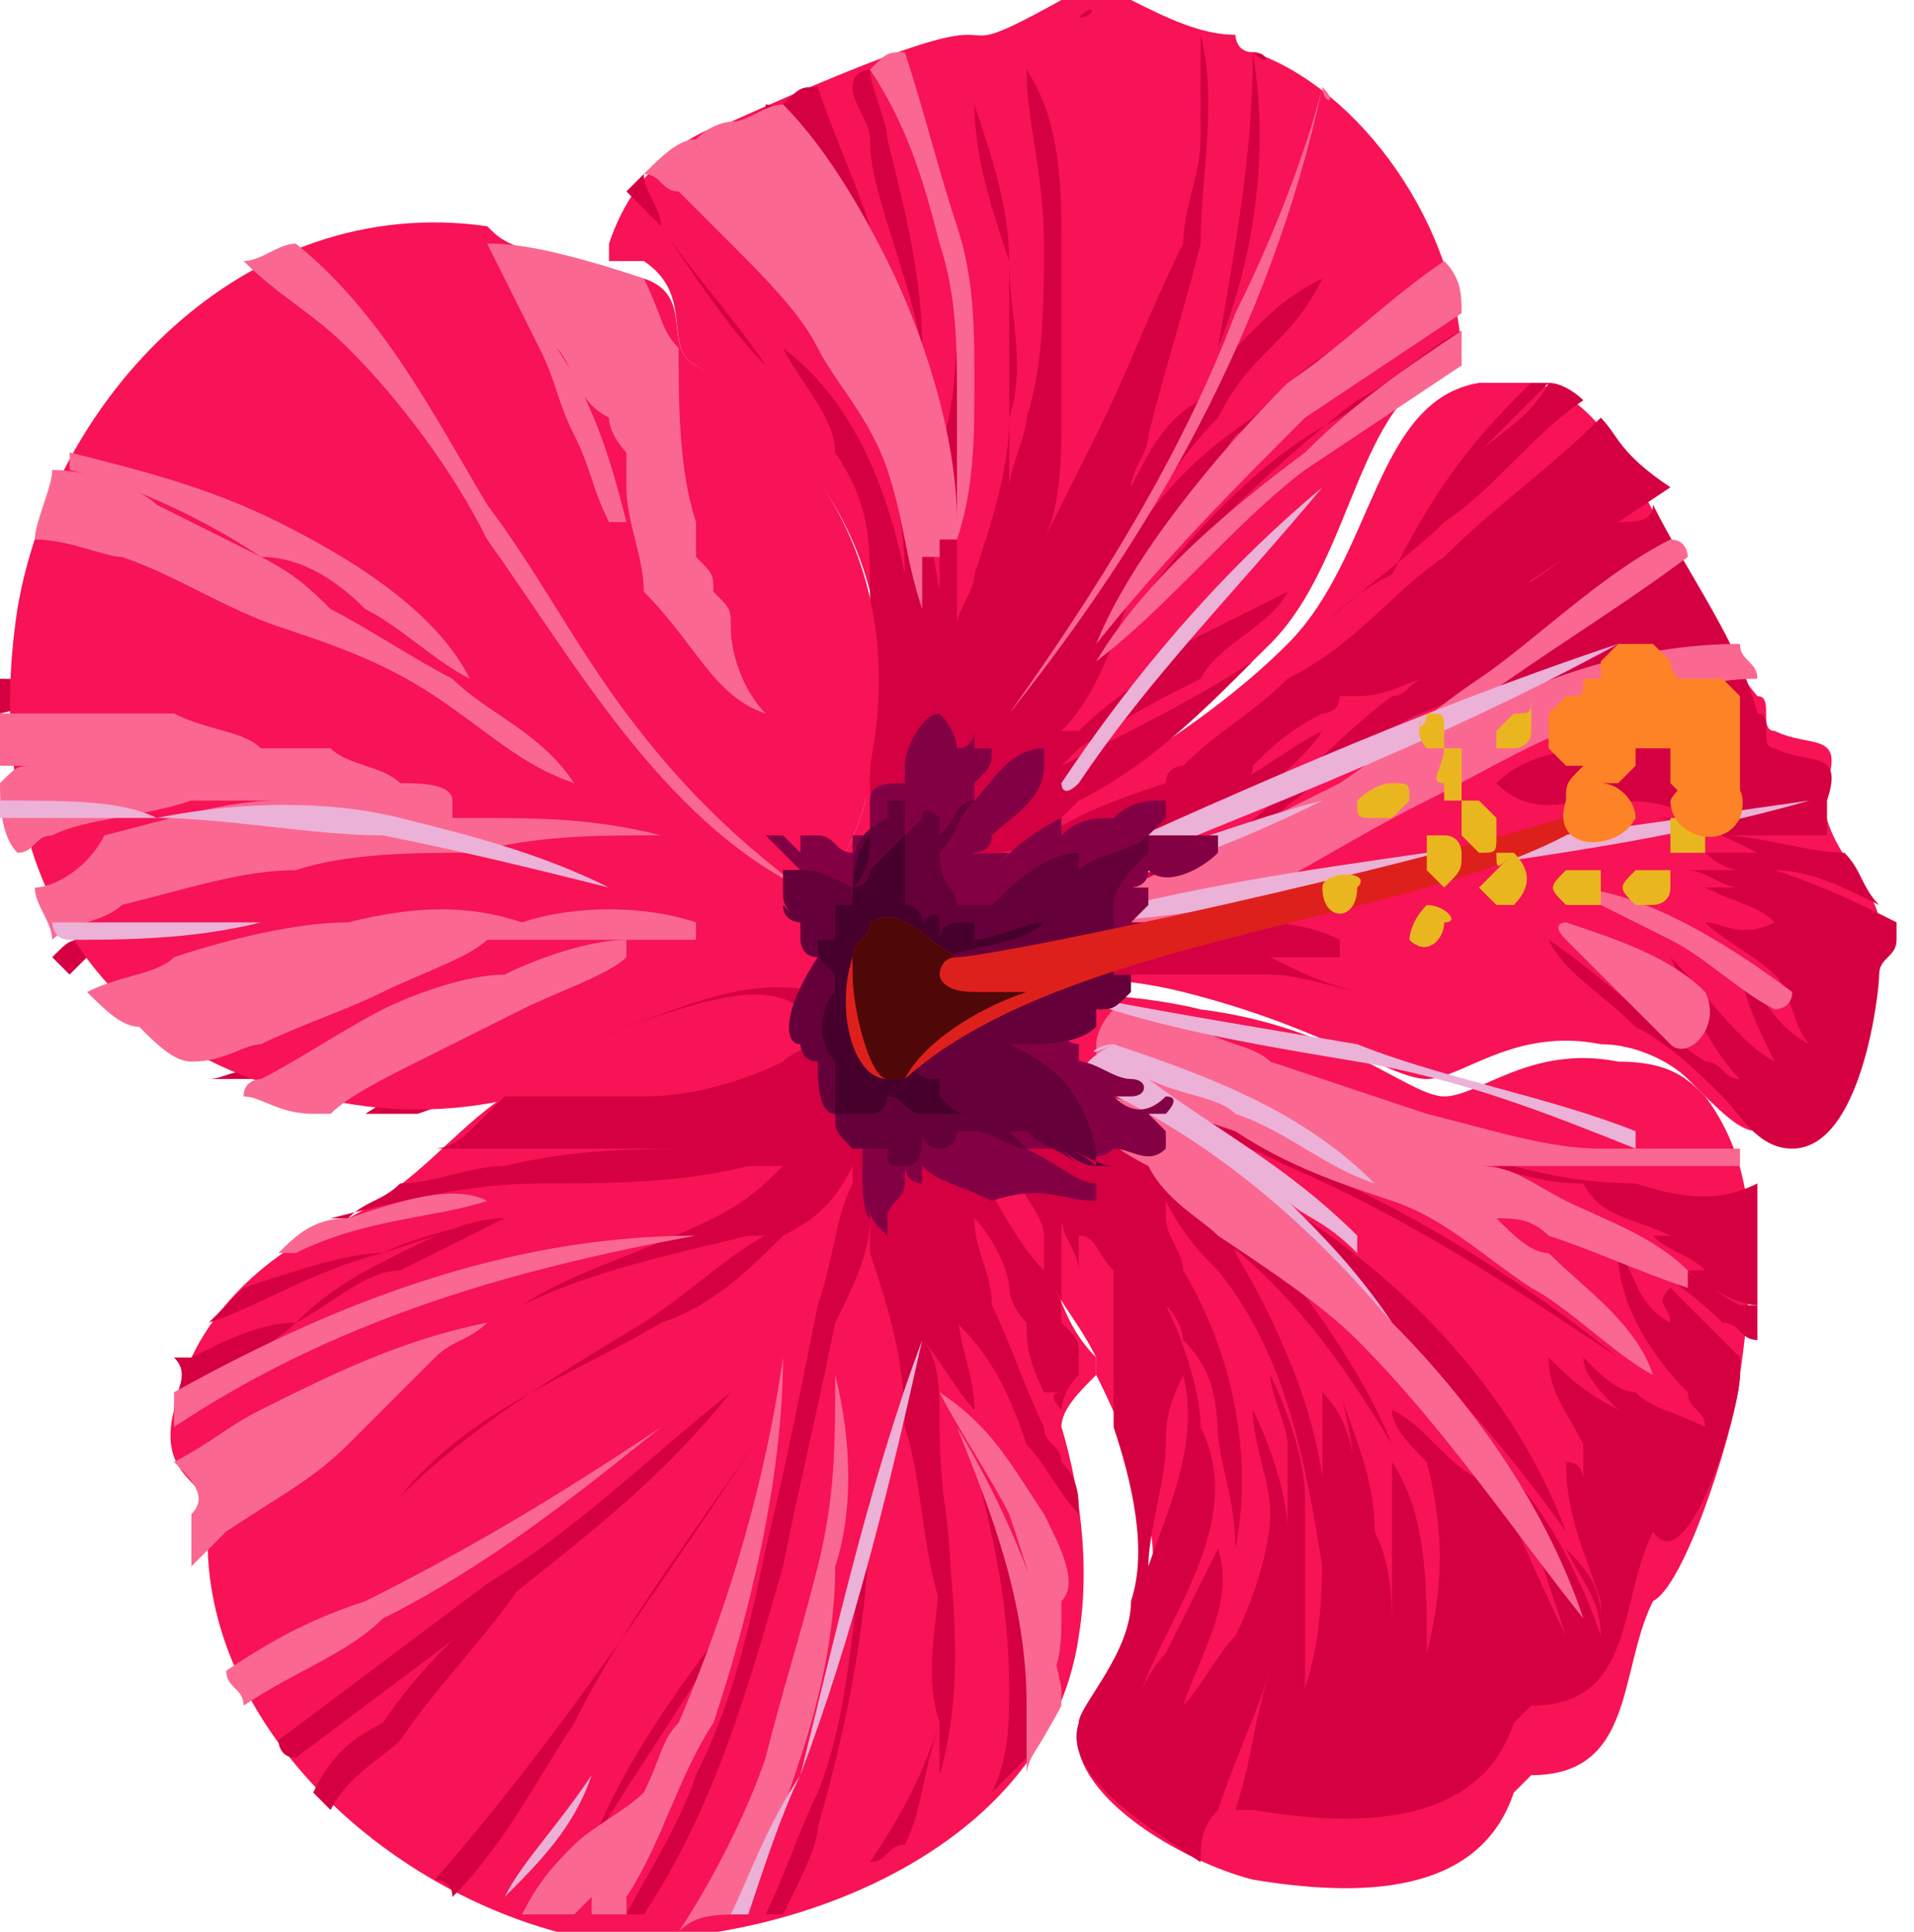 <!-- Generator: Adobe Illustrator 22.0.0, SVG Export Plug-In  -->
<svg version="1.1"
	 xmlns="http://www.w3.org/2000/svg" xmlns:xlink="http://www.w3.org/1999/xlink" xmlns:a="http://ns.adobe.com/AdobeSVGViewerExtensions/3.0/"
	 x="0px" y="0px" width="11px" height="11.1px" viewBox="0 0 11 11.1" style="enable-background:new 0 0 11 11.1;"
	 xml:space="preserve">
<style type="text/css">
	.st0{fill:#F71355;}
	.st1{fill:#D40042;}
	.st2{fill:#FA6892;}
	.st3{fill:#ECB1D6;}
	.st4{fill:#840045;}
	.st5{fill:#66003A;}
	.st6{fill:#47002C;}
	.st7{fill:#DE201D;}
	.st8{fill:#4F0707;}
	.st9{fill:#EAB620;}
	.st10{fill:#FD8326;}
</style>
<defs>
</defs>
<g>
	<path class="st0" d="M4.8,5.7C4.8,5.7,4.8,5.7,4.8,5.7c0.1,0,0.1,0,0.1,0c0,0,0,0,0,0c0,0,0,0,0,0C4.9,5.7,4.8,5.7,4.8,5.7z"/>
	<path class="st1" d="M3.3,7C3.3,7,3.3,7,3.3,7C3.3,7,3.3,7,3.3,7z"/>
	<g>
		<path class="st1" d="M4,2.8C3.9,2.5,3.9,2.2,3.8,1.9c0,0,0,0,0,0C3.8,2.2,3.9,2.5,4,2.8C4,3.1,4,3.3,4.1,3.6
			c0.1,0.3,0.2,0.6,0.3,0.8C4.2,4.2,4.1,3.9,3.9,3.7c0,0,0,0,0,0c0,0.3,0.1,0.5,0.2,0.8C4,4.3,3.9,4.1,3.8,3.9
			C3.6,3.6,3.5,3.3,3.4,3C3.2,2.7,3.1,2.4,2.9,2.2c0,0,0,0,0,0C3,2.5,3.2,2.8,3.3,3.1C3.5,3.4,3.6,3.7,3.7,4C3.8,4.1,3.9,4.3,4,4.5
			C3.8,4.3,3.6,4.2,3.5,4C3.2,3.8,3,3.6,2.8,3.3C2.7,3.1,2.5,2.8,2.4,2.6c0,0,0,0,0,0c0.2,0.5,0.6,1,1,1.4c0,0,0.1,0.1,0.1,0.1
			C3.3,4,3.2,4,3.1,3.9c0,0,0,0,0,0c0.1,0.2,0.3,0.4,0.4,0.5c-0.1,0-0.2-0.1-0.2-0.1C2.9,4.1,2.5,3.9,2.1,3.6c0,0,0,0,0,0
			C2.4,4,2.8,4.2,3.2,4.5c0,0,0.1,0,0.1,0.1C3,4.4,2.7,4.3,2.4,4.2c0,0,0,0,0,0c0.3,0.2,0.7,0.4,1.1,0.6c-0.2,0-0.5-0.1-0.7,0
			c0,0,0,0,0,0c0.2,0,0.3,0.1,0.5,0.1c0,0,0,0,0,0C2.9,4.9,2.4,5,2,5.1c0,0,0,0,0,0c0.2,0,0.5-0.1,0.7-0.1c0.3,0,0.5,0,0.7,0.1
			c0,0,0,0,0.1,0c-0.2,0-0.5,0.1-0.7,0.2c0,0,0,0,0,0c0.3,0,0.6,0,0.9,0c-0.5,0-0.9,0.2-1.3,0.3c0,0,0,0,0,0c0.3,0,0.6-0.1,0.9-0.1
			C3.2,5.7,3,5.8,2.8,5.9c0,0,0,0,0,0C3,5.9,3.2,5.8,3.4,5.7C3.2,5.9,3.1,6,3,6.2c0,0,0,0,0,0.1C3.2,6.2,3.4,6.1,3.6,6
			c0.2-0.2,0.7-0.1,1-0.2c0,0,0,0,0,0l0,0c0.1,0,0.1-0.1,0.1-0.1c0,0,0-0.1,0-0.1c0,0,0.1,0,0.1,0c0,0,0.1,0,0.1-0.1c0,0,0,0,0,0
			c0,0,0,0,0-0.1C4.8,5.4,4.8,5.1,4.8,5c0,0,0-0.1,0-0.1c0,0,0,0,0,0c0,0,0,0,0,0C4.9,4.7,5,4.6,5,4.5c0,0,0,0,0-0.1
			c0.1-0.6,0-1.1-0.3-1.6c0,0-0.1,0-0.1,0.1C4.6,3.3,4.5,3.7,4.5,4.1c0-0.1-0.1-0.2-0.1-0.2C4.3,3.4,4.3,2.9,4.2,2.4c0,0,0,0,0,0
			c0,0.5,0,1,0.1,1.5c0,0,0,0.1,0,0.1C4.3,3.8,4.3,3.7,4.2,3.6C4.1,3.3,4,3,4,2.8z"/>
		<path class="st1" d="M0.5,5.5c0.2-0.1,0.4-0.2,0.6-0.2C1.5,5.1,1.8,5,2.2,4.9c0,0,0,0,0,0C1.8,4.9,1.4,5.1,1.1,5.2
			C0.9,5.2,0.7,5.3,0.5,5.4c-0.1,0-0.1,0-0.2,0.1c0,0,0.1,0.1,0.1,0.1C0.5,5.5,0.5,5.5,0.5,5.5z"/>
		<path class="st1" d="M1.5,6.2C1.6,6.1,1.8,6.1,2,6c0.1-0.1,0.3-0.1,0.4-0.2c0,0,0,0,0,0C2.2,5.8,2,5.9,1.9,5.9
			C1.7,6,1.6,6.1,1.5,6.2c-0.1-0.1-0.2,0-0.3,0C1.3,6.2,1.3,6.2,1.5,6.2C1.4,6.2,1.5,6.2,1.5,6.2z"/>
		<path class="st1" d="M3,6C2.7,6.2,2.4,6.2,2.1,6.4c0.1,0,0.2,0,0.3,0C2.7,6.3,2.8,6.2,3,6C3,6.1,3,6,3,6z"/>
		<path class="st1" d="M1.1,4.1c0.2,0,0.5,0.1,0.7,0.2C2,4.3,2.2,4.4,2.5,4.5c0,0,0,0,0,0C2.3,4.4,2.1,4.3,1.8,4.2
			C1.6,4.1,1.4,4.1,1.1,4.1C0.7,4,0.4,3.9,0,3.9C0,4,0,4,0,4.1C0.4,4,0.7,4,1.1,4.1z"/>
		<path class="st1" d="M2.2,3.3C1.9,3,1.6,2.8,1.2,2.7C1,2.5,0.8,2.4,0.6,2.4c0,0,0,0.1-0.1,0.1C0.7,2.5,1,2.6,1.2,2.7
			C1.5,2.9,1.8,3.1,2.2,3.3C2.2,3.3,2.2,3.3,2.2,3.3z"/>
		<path class="st1" d="M2.7,1.3c0,0-0.1,0-0.1,0C2.6,1.4,2.7,1.4,2.7,1.3C2.9,1.6,3,1.8,3.1,2.1c0.1,0.3,0.3,0.5,0.4,0.8
			c0.1,0.3,0.2,0.5,0.3,0.8c0,0,0,0,0,0C3.8,3.4,3.6,3.1,3.5,2.8C3.4,2.6,3.3,2.3,3.2,2C3,1.8,2.9,1.6,2.7,1.3
			C2.7,1.3,2.7,1.3,2.7,1.3z"/>
		<path class="st1" d="M3.5,3.9C3.5,3.9,3.5,3.8,3.5,3.9C3.4,3.6,3.2,3.3,3,3.1C2.9,2.8,2.7,2.5,2.6,2.3C2.4,1.9,2.2,1.6,1.9,1.4
			c0,0-0.1,0-0.1,0c0.3,0.3,0.6,0.6,0.8,1C2.7,2.6,2.9,2.9,3,3.2C3.2,3.4,3.3,3.7,3.5,3.9z"/>
	</g>
	<g>
		<path class="st0" d="M7.4,3.7C7,4.1,6.5,4.4,6,4.7C5.8,4.9,5.1,5.2,4.9,5.5c0,0,0,0.1,0,0.1c0,0,0,0,0,0c0,0,0,0,0,0
			c0,0.2,0.2,0.2,0.3,0.2c0.1,0,0.3-0.1,0.4-0.1c0.4-0.1,0.8-0.1,1.2,0c0.8,0.2,1.2,0.5,1.4,0.5c0.2,0,0.5-0.3,1-0.2
			c0.2,0,0.4,0.1,0.5,0.2c0.2,0.2,0.3,0.3,0.4,0.3c0.4,0.1,0.5-0.8,0.6-1c0-0.1,0.1-0.1,0.1-0.2c0-0.2-0.4-0.5-0.3-0.8
			c0.1-0.3-0.1-0.2-0.3-0.3c-0.1,0,0-0.2-0.1-0.2C9.6,3.4,9.4,2.3,8.8,2.2c-0.1,0-0.2,0-0.3,0C7.9,2.3,7.9,3.2,7.4,3.7z"/>
		<g>
			<path class="st1" d="M7.6,3.6C7.8,3.4,8.1,3.2,8.3,3c0.3-0.2,0.5-0.5,0.8-0.7c0,0-0.1-0.1-0.2-0.1C8.8,2.4,8.6,2.5,8.5,2.6
				c0,0-0.1,0,0,0c0.1-0.1,0.3-0.3,0.4-0.4c0,0,0,0,0,0c0,0-0.1,0-0.1,0c0,0-0.1,0.1-0.1,0.1c-0.3,0.3-0.5,0.6-0.7,1
				C7.8,3.4,7.7,3.5,7.6,3.6z"/>
			<path class="st1" d="M8.3,3.2C8,3.4,7.8,3.7,7.4,3.9C7.2,4.1,7,4.2,6.8,4.4c0,0-0.1,0-0.1,0.1C6.4,4.6,6.1,4.7,5.9,4.9
				C5.6,5,5.4,5.3,5.3,5.5c0,0.1,0,0.1,0.1,0.1c0,0,0,0,0,0c0,0.1,0,0.1,0.1,0.1c0.1,0,0.1,0,0.1,0c0.3-0.1,0.6-0.1,0.9-0.1
				c0.1,0,0.1,0,0.2,0c0.2,0,0.4,0,0.6,0c0.2,0,0.4,0.1,0.6,0.1c0,0,0,0,0,0C7.7,5.7,7.5,5.6,7.3,5.5c0.1,0,0.3,0,0.4,0
				c0,0,0,0,0-0.1C7.5,5.3,7.3,5.3,7.2,5.3c0,0-0.1,0-0.1,0c0.1-0.1,0.3-0.1,0.3-0.2c0,0,0,0,0,0c-0.1,0-0.2,0.1-0.2,0.1
				C7,5.2,7,5.2,6.9,5.2c-0.1,0-0.3,0-0.4,0C6.6,5.1,6.7,5,6.8,4.9c0,0,0,0,0,0C6.7,4.9,6.6,5,6.5,5c0,0,0.1-0.1,0.1-0.1
				c0.4-0.2,0.8-0.4,1-0.7c0,0,0,0,0,0C7.4,4.3,7.3,4.4,7.1,4.5c0,0,0,0,0,0c0,0,0.1,0,0.1-0.1c0.1-0.1,0.2-0.2,0.4-0.3c0,0,0,0,0,0
				c0,0,0.1,0,0.1-0.1c0,0,0.1,0,0.1,0c0,0,0,0,0,0C8,4,8.1,3.9,8.2,3.9C8.1,3.9,8.1,4,8,4C7.6,4.3,7.3,4.7,6.8,5c0,0,0,0,0,0
				C7.3,4.8,7.6,4.4,8,4.2C8.1,4.1,8.2,4.1,8.4,4c0,0,0,0,0,0c0.3,0,0.5,0.1,0.8,0.1c0,0,0.1,0,0.1,0c0,0,0,0,0,0
				c-0.3,0-0.5,0-0.7,0.1c0,0,0,0,0,0c0.2,0,0.5,0,0.7,0c0,0,0.1,0,0.1,0c0,0,0.1,0,0.2,0c0,0,0,0,0,0c-0.2,0-0.3,0-0.5,0
				c0,0,0,0,0,0c0.1,0,0.2,0.1,0.3,0.1c-0.3,0-0.6,0-0.8,0.2c0,0,0,0,0,0C8.8,4.7,9,4.6,9.2,4.6c0.2,0,0.4,0,0.5,0.1
				c-0.1,0-0.1,0-0.2,0c0,0,0,0,0,0c0.2,0,0.4,0.1,0.6,0.2c-0.1,0-0.2,0-0.3,0c0,0,0,0,0,0C9.8,4.9,9.9,5,10,5C9.9,5,9.9,5,9.8,5
				c0,0,0,0,0,0c0,0-0.1,0-0.1,0c0,0,0,0,0,0c0.1,0,0.2,0.1,0.3,0.1c-0.1,0-0.1,0-0.2,0c0,0,0,0,0,0c0.2,0.1,0.3,0.1,0.4,0.2
				C10,5.4,9.9,5.3,9.8,5.3c0,0,0,0,0,0c0.1,0.1,0.3,0.2,0.4,0.3c0.1,0.1,0.1,0.3,0.2,0.4c0,0,0,0,0,0c-0.2-0.1-0.3-0.3-0.4-0.5
				c0,0,0,0,0,0c0,0.2,0.1,0.4,0.2,0.6c0,0,0,0,0,0C10,6,9.8,5.7,9.6,5.5c0,0,0,0,0,0C9.7,5.7,9.8,6,10,6.2c-0.1,0-0.1-0.1-0.2-0.1
				C9.5,5.9,9.2,5.6,8.9,5.4c0,0,0,0,0,0C9,5.6,9.2,5.7,9.4,5.9C9.6,6,9.8,6.2,9.9,6.3c0.1,0.1,0.2,0.3,0.4,0.3c0.4,0,0.5-0.9,0.5-1
				c0-0.1,0.1-0.1,0.1-0.2c0,0,0-0.1,0-0.1c0,0,0,0,0,0c-0.2-0.1-0.4-0.2-0.7-0.3c0,0,0-0.1,0,0c0.2,0,0.4,0.1,0.6,0.2
				c-0.1-0.1-0.1-0.2-0.2-0.3c-0.2,0-0.5-0.1-0.7-0.1c0,0,0,0,0,0c0.2,0,0.4,0,0.6,0c0-0.1,0-0.2,0-0.2c0.1-0.3-0.1-0.2-0.3-0.3
				c-0.1,0,0-0.2-0.1-0.2C10,3.7,9.7,3.3,9.5,2.9C9.5,3,9.4,3,9.3,3C9.1,3.1,8.9,3.3,8.7,3.4c0,0,0,0,0,0c0,0,0.1,0,0.1-0.1
				c0,0-0.1,0-0.1,0.1c0,0,0,0,0,0c0.3-0.2,0.6-0.4,0.9-0.6C9.3,2.6,9.3,2.5,9.2,2.4C8.9,2.7,8.6,2.9,8.3,3.2z"/>
		</g>
	</g>
	<g>
		<path class="st0" d="M6.4,0C6.3,0,6.2,0,6.1,0C5.2,0.5,6.2-0.2,4.2,0.7c0,0-0.5,0.1-0.7,0.7c0,0,0,0.1,0,0.1c0.1,0,0.1,0,0.2,0
			C4,1.7,3.8,2,4,2.1c0.9,0.6,1.2,1.4,1,2.3C5,4.7,4.8,5,4.8,5c0,0.1,0,0.4,0.1,0.4c0,0,0,0.1,0,0.1C5.1,5.2,5.8,4.9,6,4.7
			c0.5-0.3,0.9-0.6,1.3-1c0.5-0.5,0.5-1.5,1.1-1.6c0-0.8-0.6-1.6-1.2-1.8c-0.1,0-0.1-0.1-0.1-0.1C6.9,0.2,6.7,0.1,6.5,0
			C6.4,0,6.4,0,6.4,0z"/>
		<g>
			<path class="st1" d="M6.8,3.7C6.6,3.9,6.4,4,6.2,4.2c0,0,0,0-0.1,0c0.2-0.2,0.3-0.5,0.4-0.8c0.2-0.3,0.4-0.6,0.6-0.9
				C7.4,2.3,7.7,2.1,8,1.9c0,0,0-0.1,0,0C7.7,1.9,7.4,2.2,7.2,2.4C6.9,2.6,6.7,2.8,6.5,3.1c0,0-0.1,0.1-0.1,0.2c0,0,0,0,0,0
				C6.6,2.9,6.8,2.6,7,2.4C7.1,2.2,7.2,2.1,7.3,2c0.1-0.1,0.2-0.2,0.3-0.4c0,0,0,0,0,0C7.4,1.7,7.3,1.8,7.2,1.9C7.1,2,7,2.1,6.9,2.3
				C6.7,2.4,6.6,2.6,6.5,2.8c0-0.1,0.1-0.2,0.1-0.3c0.1-0.4,0.2-0.7,0.3-1.1C6.9,1,7,0.6,6.9,0.2c0,0,0,0,0,0c0,0.2,0,0.4,0,0.6
				c0,0.2-0.1,0.4-0.1,0.6C6.6,1.8,6.5,2.1,6.3,2.5C6.2,2.7,6.1,2.9,6,3.1c0.1-0.2,0.1-0.5,0.1-0.7c0-0.3,0-0.7,0-1
				c0-0.3,0-0.7-0.2-1c0,0,0,0,0,0c0,0.3,0.1,0.6,0.1,1c0,0.3,0,0.7-0.1,1c0,0.1-0.1,0.3-0.1,0.4c0-0.1,0-0.3,0-0.4
				c0-0.3,0-0.6,0-0.9c0-0.3-0.1-0.6-0.2-0.9c0,0,0,0,0,0c0,0.3,0.1,0.6,0.2,0.9c0,0.3,0.1,0.6,0,0.9c0,0.3-0.1,0.6-0.2,0.9
				c0,0.1-0.1,0.2-0.1,0.3c0-0.3,0-0.6,0-0.9c0-0.3,0-0.7,0-1c0,0,0,0,0,0c0,0.3,0,0.6-0.1,0.9c0,0.3,0,0.5,0,0.8
				C5.3,2.8,5.2,2.3,5,1.9c0,0,0,0,0,0c0,0.5,0.2,0.9,0.2,1.4C5.1,2.8,4.9,2.3,4.5,2c0,0,0,0,0,0c0.1,0.2,0.3,0.4,0.3,0.6
				C5,2.9,5,3.1,5,3.4c0,0.3,0,0.6,0,0.8c0,0.1,0,0.3,0,0.4c0,0.1,0,0.2,0,0.4c0,0,0,0,0,0c0,0,0,0,0,0c0,0.1,0,0.1,0.1,0.1
				c0,0,0,0,0,0c0.2,0,0.4-0.1,0.6-0.2C5.9,4.9,6,4.8,6.2,4.6c0.4-0.2,0.7-0.5,1-0.8c0,0,0,0,0,0C6.9,4,6.5,4.2,6.1,4.4
				c0,0,0.1-0.1,0.1-0.1C6.5,4.1,6.7,4,6.9,3.9C7,3.7,7.3,3.6,7.4,3.4c0,0,0,0,0,0C7.2,3.5,7,3.6,6.8,3.7z"/>
			<path class="st1" d="M4.4,2.1C4.2,1.8,4,1.6,3.8,1.3C3.8,1.2,3.7,1.1,3.7,1c0,0-0.1,0.1-0.1,0.1c0.1,0.1,0.1,0.1,0.2,0.2
				C4,1.6,4.2,1.9,4.4,2.1C4.4,2.1,4.4,2.1,4.4,2.1z"/>
			<path class="st1" d="M4.5,0.6C4.7,0.8,4.8,1.1,5,1.3c0,0,0,0,0,0C4.9,1,4.8,0.8,4.7,0.5c0,0,0,0,0,0C4.6,0.5,4.6,0.5,4.5,0.6
				C4.5,0.6,4.5,0.6,4.5,0.6z"/>
			<path class="st1" d="M5.3,2C5.3,2,5.3,2,5.3,2c0-0.4-0.1-0.8-0.2-1.2c0-0.1-0.1-0.3-0.1-0.4c0,0-0.1,0-0.1,0.1
				c0,0.1,0.1,0.2,0.1,0.3C5,1.1,5.2,1.5,5.3,2z"/>
			<path class="st1" d="M7.2,0.3C7.2,0.3,7.2,0.3,7.2,0.3C7.2,0.9,7.1,1.4,7,2c0,0,0,0,0,0C7.2,1.5,7.3,0.9,7.2,0.3
				C7.3,0.4,7.3,0.3,7.2,0.3z"/>
			<path class="st1" d="M6.2,0.1C6.3,0.1,6.3,0.1,6.2,0.1C6.3,0.1,6.3,0,6.2,0.1C6.3,0,6.3,0,6.2,0.1C6.2,0,6.2,0.1,6.2,0.1z"/>
			<path class="st1" d="M8.4,1.9C8.2,2.1,8,2.2,7.7,2.4C7.3,2.6,6.9,3,6.6,3.4c0,0,0,0,0,0C7,3,7.4,2.6,7.8,2.3C8,2.2,8.2,2,8.4,1.9
				C8.4,1.9,8.4,1.9,8.4,1.9C8.4,1.9,8.4,1.9,8.4,1.9C8.4,1.9,8.4,1.9,8.4,1.9z"/>
			<path class="st1" d="M4.4,0.7C4.7,1,4.9,1.4,5.1,1.8c0,0,0,0,0,0C5,1.4,4.7,1,4.4,0.7c0.1-0.1,0-0.1,0-0.1
				C4.4,0.6,4.4,0.6,4.4,0.7C4.4,0.7,4.4,0.7,4.4,0.7z"/>
		</g>
		<g>
			<path class="st2" d="M5.1,2.7c0.1,0.3,0.1,0.5,0.2,0.8c0,0,0,0,0,0c0-0.1,0-0.3,0-0.4c0,0,0,0.1,0,0.1c0,0,0.1,0,0.1,0
				c0,0,0-0.1,0-0.1c0,0,0,0,0,0c0,0,0,0,0.1,0c0.1-0.3,0.1-0.6,0.1-0.9c0-0.3,0-0.6-0.1-0.9c-0.1-0.3-0.2-0.7-0.3-1
				c-0.1,0-0.1,0-0.2,0.1c0.2,0.3,0.3,0.6,0.4,1c0.1,0.3,0.1,0.6,0.1,0.9c0,0.2,0,0.5,0,0.7c0-0.5-0.2-1.1-0.4-1.5
				C4.9,1.1,4.7,0.8,4.5,0.6c-0.1,0-0.2,0.1-0.3,0.1c0,0-0.1,0-0.2,0.1c0,0,0,0.1,0.1,0.1c0,0-0.1,0-0.1-0.1C3.9,0.8,3.8,0.9,3.7,1
				c0.1,0,0.1,0.1,0.2,0.1C4,1.2,4.1,1.3,4.2,1.4C4.4,1.6,4.6,1.8,4.7,2C4.8,2.2,5,2.4,5.1,2.7z"/>
			<path class="st2" d="M7.4,2.2C7,2.6,6.5,3.2,6.3,3.7c0,0,0,0,0,0c0.4-0.5,0.8-0.9,1.2-1.3C7.8,2.2,8.1,2,8.4,1.8
				c0-0.1,0-0.2-0.1-0.3C8,1.7,7.7,2,7.4,2.2z"/>
			<path class="st2" d="M7.5,2.6C7.1,2.9,6.6,3.3,6.3,3.8c0,0,0,0.1,0,0c0.4-0.3,0.8-0.8,1.2-1.1c0.3-0.2,0.6-0.4,0.9-0.6
				c0-0.1,0-0.2,0-0.2C8.1,2.1,7.8,2.3,7.5,2.6z"/>
			<path class="st2" d="M7.6,0.5C7.5,0.9,7.3,1.4,7.1,1.8C6.8,2.6,6.3,3.4,5.8,4.1c0,0,0,0,0,0C6.6,3.1,7.3,1.9,7.6,0.5
				C7.7,0.6,7.6,0.6,7.6,0.5z"/>
		</g>
	</g>
	<g>
		<path class="st0" d="M3.6,5.9c0.3-0.1,0.7-0.3,1.1-0.2c0,0,0.1,0,0.1,0c0.1,0,0.1-0.1,0.1-0.1c0,0,0-0.1,0-0.1c0,0,0-0.1,0-0.1
			C4.8,5.4,4.8,5.1,4.8,5C4.8,5,5,4.7,5,4.4c0.2-1-0.2-1.8-1-2.3C3.8,2,4,1.7,3.7,1.6c-0.1,0-0.1,0-0.2,0C2.9,1.4,2.9,1.4,2.8,1.3
			C1.4,1.1,0.3,2.3,0.1,3.5c-0.2,1.3,0.3,2.5,1.7,2.8c0.4,0.1,0.8,0.1,1.2,0C3.1,6.1,3.4,6,3.6,5.9z"/>
		<g>
			<path class="st2" d="M3.7,1.6C3.7,1.6,3.7,1.6,3.7,1.6C3.1,1.4,2.9,1.4,2.8,1.4C2.9,1.6,3,1.8,3.1,2c0.1,0.2,0.1,0.3,0.2,0.5
				c0.1,0.2,0.1,0.3,0.2,0.5c0,0,0.1,0,0.1,0C3.5,2.6,3.4,2.3,3.2,2c0-0.1-0.1-0.1-0.1-0.2c0,0.1,0.1,0.1,0.1,0.2
				c0.1,0.1,0.1,0.3,0.3,0.4c0,0.1,0.1,0.2,0.1,0.2c0,0,0,0,0,0c0,0,0,0.1,0,0.1c0,0,0,0.1,0,0.1c0,0.2,0.1,0.4,0.1,0.6
				C4,3.7,4.1,4,4.4,4.1c0,0,0.1,0,0,0C4.3,4,4.2,3.8,4.2,3.6c0-0.1,0-0.1-0.1-0.2c0-0.1,0-0.1-0.1-0.2C4,3.2,4,3.1,4,3
				C3.9,2.7,3.9,2.3,3.9,2C3.8,1.9,3.8,1.8,3.7,1.6z"/>
			<path class="st2" d="M3.8,4.8C3.8,4.8,3.8,4.8,3.8,4.8C3.4,4.7,3.1,4.7,2.7,4.7c0,0,0,0-0.1,0c0,0,0,0,0-0.1
				C2.6,4.5,2.4,4.5,2.3,4.5C2.2,4.4,2,4.4,1.9,4.3c-0.1,0-0.2,0-0.3,0c0,0,0,0-0.1,0c0,0,0,0,0,0C1.4,4.2,1.2,4.2,1,4.1
				c-0.2,0-0.4,0-0.6,0c-0.1,0-0.3,0-0.4,0c0,0.1,0,0.2,0,0.3c0.1,0,0.1,0,0.2,0c-0.1,0-0.1,0-0.2,0.1c0,0.1,0,0.3,0.1,0.4
				c0.1,0,0.1-0.1,0.2-0.1c0.2-0.1,0.5-0.1,0.8-0.2c0.3,0,0.5,0,0.8,0c0.1,0,0.3,0,0.4,0c0,0,0.1,0,0.1,0c-0.3,0-0.5,0-0.8,0
				c-0.3,0-0.6,0.1-1,0.2C0.5,5,0.3,5.1,0.2,5.1c0,0.1,0.1,0.2,0.1,0.3c0.1-0.1,0.3-0.1,0.4-0.2C1.1,5.1,1.4,5,1.7,5
				c0.3-0.1,0.7-0.1,1-0.1C3.1,4.8,3.4,4.8,3.8,4.8z"/>
			<path class="st2" d="M2,5.3c-0.3,0-0.7,0.1-1,0.2C0.9,5.6,0.7,5.6,0.5,5.7c0.1,0.1,0.2,0.2,0.3,0.2c0.1,0,0.1,0,0.2-0.1
				c-0.1,0-0.1,0.1-0.2,0.1C0.9,6,1,6.1,1.1,6.1C1.3,6.1,1.4,6,1.5,6C1.7,5.9,2,5.8,2.2,5.7c0.2-0.1,0.5-0.2,0.6-0.3c0,0,0,0,0,0
				c0.1,0,0.1,0,0.2,0c0.3,0,0.7,0,1,0c0,0,0,0,0-0.1c-0.3-0.1-0.7-0.1-1,0C2.7,5.2,2.4,5.2,2,5.3z"/>
			<path class="st2" d="M2.2,5.8C2,5.9,1.7,6.1,1.5,6.2c0,0-0.1,0-0.1,0.1c0.1,0,0.2,0.1,0.4,0.1c0,0,0.1,0,0.1,0
				C2,6.3,2.2,6.2,2.4,6.1C2.6,6,2.8,5.9,3,5.8c0.2-0.1,0.5-0.2,0.6-0.3c0,0,0-0.1,0-0.1c-0.2,0-0.5,0.1-0.7,0.2
				C2.7,5.6,2.4,5.7,2.2,5.8z"/>
			<path class="st2" d="M2.1,3.5c0.2,0.1,0.4,0.3,0.6,0.4c0,0,0,0,0,0C2.5,3.5,2,3.2,1.6,3C1.2,2.8,0.8,2.7,0.4,2.6c0,0,0,0.1,0,0.1
				c0.4,0.1,0.8,0.3,1.1,0.5C1.7,3.2,1.9,3.3,2.1,3.5z"/>
			<path class="st2" d="M3.3,4.5C3.4,4.5,3.4,4.5,3.3,4.5C3.1,4.2,2.8,4.1,2.6,3.9C2.4,3.8,2.1,3.6,1.9,3.5C1.8,3.4,1.7,3.3,1.5,3.2
				C1.3,3.1,1.1,3,0.9,2.9C0.8,2.8,0.5,2.7,0.3,2.7C0.3,2.8,0.2,3,0.2,3.1c0.2,0,0.4,0.1,0.5,0.1C1,3.3,1.3,3.5,1.6,3.6
				C1.9,3.7,2.2,3.8,2.5,4C2.8,4.2,3,4.4,3.3,4.5z"/>
			<path class="st2" d="M2.8,2.9C2.5,2.4,2.2,1.8,1.7,1.4c-0.1,0-0.2,0.1-0.3,0.1C1.6,1.7,1.8,1.8,2,2c0.3,0.3,0.6,0.7,0.8,1.1
				c0.5,0.7,1,1.6,1.8,2c0,0,0,0,0,0c-0.4-0.3-0.7-0.6-1-1C3.3,3.7,3.1,3.3,2.8,2.9z"/>
		</g>
	</g>
	<g>
		<path class="st0" d="M6,7.3C5.8,7.1,5.7,6.8,5.5,6.6c0,0-0.1-0.1-0.1-0.1c0,0-0.1-0.1-0.2-0.1C5.1,6.4,5,6.3,4.9,6.3
			C4.8,6.2,4.7,6.1,4.7,5.9c0-0.1,0-0.1,0.1-0.1c0,0,0,0-0.1,0c0,0-0.1,0-0.1,0C4.4,5.6,3.9,5.8,3.6,5.9C3.4,6,3.1,6.1,2.9,6.3
			C2.6,6.5,2.4,6.8,2,7C1.5,7.2,1.1,7.6,1,8.1C0.9,8.5,1.2,8.5,1.2,8.7c-0.1,1.1,0.9,2.1,2,2.4c0.9,0.2,2.8-0.3,3-1.7
			c0.1-0.6-0.1-1.2-0.1-1.2c0-0.1,0.1-0.2,0.2-0.3c0,0,0,0,0-0.1C6.1,7.6,6.1,7.4,6,7.3z"/>
		<g>
			<path class="st1" d="M4.9,5.9C4.8,6,4.6,6,4.5,6.1C4.3,6.2,4,6.3,3.7,6.3c-0.1,0-0.1,0-0.2,0c-0.2,0-0.4,0-0.6,0
				C2.9,6.3,2.8,6.4,2.7,6.5c0,0,0,0,0.1,0c0,0-0.1,0-0.1,0C2.7,6.5,2.6,6.6,2.5,6.6c0,0,0,0,0,0c0.3,0,0.6,0,0.9,0
				c0.3,0,0.6,0,0.9,0c0,0,0,0,0,0c-0.1,0-0.2,0-0.2,0c-0.4,0-0.8,0-1.2,0.1c-0.2,0-0.4,0.1-0.6,0.1C2.2,6.9,2.1,6.9,2,7
				c0,0-0.1,0-0.1,0c0,0,0,0,0,0c0.4-0.1,0.8-0.2,1.2-0.2c0.4,0,0.8,0,1.2-0.1c0.1,0,0.1,0,0.2,0C4.4,6.8,4.3,6.9,4.1,7
				C3.7,7.2,3.3,7.3,3,7.5c0,0,0,0,0,0c0.4-0.2,0.9-0.3,1.3-0.4c0,0,0,0,0.1,0C4.2,7.2,4,7.4,3.7,7.6c-0.5,0.3-1,0.6-1.4,1
				c0,0,0,0,0,0c0.4-0.5,1-0.7,1.5-1c0.3-0.1,0.5-0.3,0.7-0.5C4.7,7,4.8,6.9,4.9,6.7c0,0,0,0,0,0c0,0,0,0,0,0.1
				C4.8,7,4.8,7.2,4.7,7.5c-0.1,0.5-0.2,1-0.3,1.4c-0.1,0.5-0.2,0.9-0.4,1.3c-0.1,0.3-0.3,0.6-0.4,0.8c0,0,0.1,0,0.1,0
				c0.4-0.6,0.6-1.3,0.8-2c0.1-0.5,0.2-0.9,0.3-1.4C4.9,7.4,5,7.2,5,7c0,0.1,0,0.1,0,0.2c0.1,0.3,0.2,0.6,0.2,1
				c0.1,0.3,0.1,0.7,0.2,1c0,0.4,0,0.7,0,1c0,0,0,0,0,0c0.2-0.7,0-1.4,0-2c0-0.2,0-0.4-0.1-0.5C5.4,7.8,5.5,8,5.6,8.1c0,0,0,0,0,0
				c0-0.2-0.1-0.4-0.1-0.6c0,0,0,0.1,0,0.1C5.7,7.8,5.8,8,5.9,8.3C6,8.4,6.1,8.6,6.2,8.7c0-0.1,0-0.2-0.1-0.3c0-0.1-0.1-0.1-0.1-0.2
				C5.9,8,5.8,7.7,5.7,7.5C5.7,7.3,5.6,7.2,5.6,7c0.1,0.1,0.2,0.3,0.2,0.4c0,0,0,0.1,0.1,0.2c0,0.1,0,0.2,0.1,0.4c0,0,0,0,0.1,0
				c0,0,0,0,0,0C6,8,6.1,8.1,6.1,8.1c0,0,0-0.1,0.1-0.2c0,0,0-0.1,0-0.1c0-0.1,0-0.1-0.1-0.2c0-0.3-0.1-0.6-0.2-0.8c0,0,0-0.1,0-0.1
				c0,0,0-0.1,0-0.1C5.4,6.3,5.1,6.4,5,6C5,5.9,5,5.9,4.9,5.9C4.9,5.9,4.9,5.9,4.9,5.9z"/>
			<path class="st1" d="M5.4,9.9c0.1-0.6,0.1-1.2-0.1-1.8c0,0,0,0,0,0C5.3,8.5,5.3,8.8,5.4,9C5.4,9.3,5.3,9.6,5.4,9.9
				c-0.1,0.3-0.2,0.5-0.4,0.8c0,0,0,0,0,0c0.1,0,0.1-0.1,0.2-0.1C5.3,10.4,5.3,10.2,5.4,9.9z"/>
			<path class="st1" d="M5,8.6C5,8.6,5,8.6,5,8.6c-0.1,0.6-0.1,1.2-0.3,1.7c-0.1,0.2-0.2,0.5-0.3,0.7c0,0,0.1,0,0.1,0
				c0.1-0.2,0.2-0.4,0.2-0.5C4.9,9.8,5,9.2,5,8.6z"/>
			<path class="st1" d="M3.3,9.9C3.6,9.3,4,8.8,4.4,8.2c0,0,0,0,0,0C3.8,9.1,3.2,10,2.5,10.8c0,0,0.1,0,0.1,0.1
				C2.9,10.6,3.1,10.2,3.3,9.9z"/>
			<path class="st1" d="M3.4,10.6C3.7,10.1,4,9.7,4.2,9.3c0,0,0,0,0,0C3.9,9.7,3.6,10.1,3.4,10.6C3.2,10.7,3.1,10.8,3,11
				c0,0,0.1,0,0.1,0C3.2,10.9,3.3,10.7,3.4,10.6z"/>
			<path class="st1" d="M1.8,10.3c0,0,0.1,0.1,0.1,0.1C2,10.2,2.2,10.1,2.3,10C2.5,9.7,2.8,9.4,3,9.1c0,0,0,0,0,0
				C2.7,9.3,2.4,9.6,2.2,9.9C2,10,1.9,10.1,1.8,10.3z"/>
			<path class="st1" d="M4.2,8C3.7,8.4,3.3,8.8,2.8,9.1C2.4,9.4,2,9.7,1.6,10c0,0,0,0.1,0.1,0.1c0.4-0.3,0.8-0.6,1.2-0.9
				C3.4,8.8,3.8,8.5,4.2,8C4.2,8,4.2,8,4.2,8z"/>
			<path class="st1" d="M1.7,7.6c0.2-0.1,0.4-0.3,0.6-0.3C2.5,7.2,2.7,7.1,2.9,7c0,0,0,0,0,0c-0.2,0-0.4,0.1-0.6,0.2
				C2.1,7.3,1.9,7.4,1.7,7.6c-0.2,0-0.4,0.1-0.6,0.2c0,0,0,0-0.1,0C1.1,7.9,1,8,1,8.1c0,0,0,0.1,0,0.1C1.1,8.1,1.2,8,1.2,8
				C1.4,7.8,1.6,7.7,1.7,7.6z"/>
			<path class="st1" d="M2.2,7.2C2.4,7.1,2.8,7,3,7c0.1,0,0.3,0,0.4,0c0.2,0,0.3,0,0.5,0c0,0,0,0,0,0c-0.3,0-0.6,0-0.9,0
				C2.8,7,2.5,7.1,2.2,7.2c-0.2,0-0.5,0.1-0.8,0.2C1.3,7.5,1.3,7.5,1.2,7.6C1.5,7.5,1.8,7.3,2.2,7.2z"/>
			<path class="st1" d="M5.6,8.4c0.1,0.4,0.2,0.8,0.2,1.3c0,0.2,0,0.4-0.1,0.6c0.1-0.1,0.1-0.1,0.2-0.2c0-0.2,0-0.3,0-0.5
				C5.9,9.2,5.8,8.7,5.6,8.4C5.6,8.4,5.6,8.4,5.6,8.4z"/>
		</g>
		<g>
			<path class="st2" d="M5.5,8.2C5.4,8.2,5.4,8.2,5.5,8.2c0.2,0.5,0.4,1,0.4,1.6c0,0.1,0,0.3,0,0.4C5.9,10.1,6,10,6.1,9.8
				c0,0,0-0.1,0-0.1C6,9.2,5.8,8.7,5.5,8.2z"/>
			<path class="st2" d="M5.4,8c0.1,0.2,0.3,0.5,0.4,0.7C5.9,9,6,9.3,6,9.5c0,0.1,0,0.2,0,0.2c0.1-0.1,0.1-0.3,0.1-0.4
				c0,0,0-0.1,0-0.1C6.2,9.1,6.1,8.9,6,8.7C5.8,8.4,5.7,8.2,5.4,8C5.4,8,5.4,8,5.4,8z"/>
			<path class="st2" d="M4.8,7.9c0,0.4,0,0.7-0.1,1.1c-0.1,0.4-0.2,0.7-0.3,1.1c-0.1,0.3-0.3,0.7-0.5,1c0,0,0,0,0,0
				C4,11,4.1,11,4.3,11c0.1-0.3,0.2-0.6,0.3-0.9C4.7,9.8,4.8,9.4,4.8,9C4.9,8.7,4.9,8.3,4.8,7.9C4.8,7.9,4.8,7.9,4.8,7.9z"/>
			<path class="st2" d="M4.5,7.8C4.4,8.5,4.2,9.2,3.9,9.9c-0.1,0.1-0.1,0.2-0.2,0.4c0,0,0,0,0,0c-0.1,0.1-0.3,0.2-0.4,0.3
				C3.2,10.7,3.1,10.8,3,11c0.1,0,0.1,0,0.2,0c0,0,0.1,0,0.1,0c0,0,0,0,0.1-0.1c0,0,0,0,0,0.1c0.1,0,0.1,0,0.2,0c0,0,0-0.1,0-0.1
				c0.2-0.3,0.3-0.7,0.5-1C4.3,9.3,4.5,8.5,4.5,7.8C4.5,7.8,4.5,7.8,4.5,7.8z"/>
			<path class="st2" d="M2.5,7.8c0.1-0.1,0.2-0.1,0.3-0.2c0,0,0,0,0,0C2.3,7.7,1.9,7.9,1.5,8.1C1.3,8.2,1.2,8.3,1,8.4
				c0.1,0.1,0.2,0.2,0.1,0.3c0,0.1,0,0.2,0,0.3c0.1-0.1,0.1-0.1,0.2-0.2C1.6,8.6,1.8,8.5,2,8.3C2.1,8.2,2.3,8,2.5,7.8
				C2.5,7.9,2.5,7.8,2.5,7.8z"/>
			<path class="st2" d="M1,8C1,8,1,8,1,8c0,0.1,0,0.1,0,0.2c0.9-0.6,1.9-0.9,3-1.1c0,0,0,0,0,0C2.9,7.1,1.9,7.5,1,8z"/>
			<path class="st2" d="M2.8,6.9C2.6,6.8,2.3,6.9,2,7C1.8,7,1.7,7.1,1.6,7.2c0,0,0.1,0,0.1,0C2.1,7,2.5,7,2.8,6.9
				C2.9,6.9,2.9,6.9,2.8,6.9z"/>
			<path class="st2" d="M2.2,9.3C2.8,9,3.3,8.6,3.8,8.2c0,0,0,0,0,0c-0.6,0.4-1.1,0.7-1.7,1C1.8,9.3,1.6,9.4,1.3,9.6
				c0,0.1,0.1,0.1,0.1,0.2C1.7,9.6,2,9.5,2.2,9.3z"/>
		</g>
	</g>
	<g>
		<path class="st0" d="M8.3,6.3c-0.2,0-0.6-0.4-1.4-0.5C6.5,5.7,6,5.7,5.6,5.7c-0.1,0-0.3,0.1-0.4,0.1c-0.1,0-0.3,0-0.3-0.2
			c0,0,0,0-0.1,0c-0.1,0-0.1,0.1-0.1,0.1c0,0.2,0.1,0.3,0.2,0.4c0.1,0,0.2,0.1,0.2,0.1c0.1,0,0.1,0.1,0.2,0.1c0.1,0,0.1,0.1,0.1,0.1
			C5.7,6.8,5.8,7.1,6,7.3c0.1,0.2,0.2,0.3,0.3,0.5c0,0,0,0,0,0.1c0.2,0.4,0.4,0.9,0.3,1.3C6.5,9.5,6.2,9.8,6.2,9.9
			c-0.1,0.4,0.6,0.8,1,0.9c0.6,0.1,1.3,0.1,1.5-0.5c0,0,0.1-0.1,0.1-0.1c0.6,0,0.5-0.6,0.7-1C9.7,9.1,10,8.1,10,7.9
			c0.1-0.7,0.1-1.2-0.2-1.6C9.7,6.2,9.6,6.1,9.3,6.1C8.8,6,8.5,6.3,8.3,6.3z"/>
		<g>
			<path class="st1" d="M6.4,7.3c0,0.1,0,0.2,0,0.3c0,0.2,0,0.4,0,0.6c0.1,0.3,0.2,0.7,0.1,1C6.5,9.5,6.2,9.8,6.2,9.9c0,0,0,0,0,0
				c-0.1,0.3,0.4,0.6,0.7,0.8c0-0.1,0-0.2,0.1-0.3c0.1-0.3,0.2-0.5,0.3-0.8c0.1-0.3,0.1-0.5,0.1-0.8c0-0.2-0.1-0.5-0.2-0.7
				c0,0,0,0,0,0c0,0.2,0.1,0.4,0.1,0.6c0,0,0,0,0,0c0,0,0,0,0,0c0,0.2-0.1,0.5-0.2,0.7C7,9.5,6.9,9.7,6.8,9.8C6.9,9.5,7.1,9.2,7,8.9
				c0,0,0,0,0,0C6.9,9.1,6.8,9.3,6.7,9.5C6.6,9.6,6.5,9.8,6.5,10c0,0,0,0,0,0.1c0-0.3,0.1-0.5,0.2-0.7c0.2-0.4,0.4-0.8,0.2-1.2
				c0-0.2-0.1-0.5-0.2-0.7c0.1,0.1,0.1,0.2,0.1,0.2C7,7.9,7,8.1,7,8.4c0,0,0,0,0,0c0-0.1,0-0.1,0-0.2c0,0.2,0.1,0.4,0.1,0.7
				c0,0,0,0,0,0c0.1-0.5,0-1.1-0.3-1.6c0-0.1-0.1-0.2-0.1-0.3c0,0,0,0,0-0.1C6.8,7.1,6.9,7.2,7,7.3c0.4,0.5,0.5,1.1,0.6,1.7
				c0,0,0,0,0,0c0.1-0.6-0.2-1.3-0.5-1.8c0,0,0-0.1-0.1-0.1c0.4,0.3,0.7,0.7,1,1.2c0,0,0,0,0,0c-0.2-0.5-0.6-1-1-1.5
				C6.9,6.8,6.9,6.7,6.7,6.6C7,6.8,7.2,6.9,7.4,7.1c0.6,0.5,1.1,1,1.6,1.7c0,0,0,0,0,0C8.7,8,8.1,7.4,7.5,7C7.3,6.8,7,6.6,6.7,6.5
				C7,6.5,7.2,6.6,7.4,6.7c0.7,0.3,1.3,0.7,1.9,1.1c0,0,0,0,0,0C8.8,7.4,8.2,7,7.5,6.7c-0.3-0.2-0.7-0.3-1-0.4C6.3,6.1,6.2,6.1,6,6
				C5.8,6,5.6,5.9,5.5,5.9c0,0-0.1,0-0.1,0.1c0,0,0,0,0,0c0,0,0,0.1,0,0.1c0,0,0,0.1,0,0.1c0.1,0.1,0.1,0.2,0.2,0.3c0,0,0,0,0,0
				c0.1,0.1,0.1,0.1,0.2,0.2C5.9,6.9,6,7,6,7.1c0,0.1,0,0.2,0,0.2c0,0.1,0.1,0.1,0.1,0.2c0-0.2,0-0.3,0-0.5c0,0.1,0.1,0.2,0.1,0.3
				c0,0,0,0,0,0c0-0.1,0-0.2,0-0.2C6.3,7.1,6.3,7.2,6.4,7.3C6.4,7.2,6.4,7.3,6.4,7.3z M7.2,9.3c0,0.1-0.1,0.2-0.1,0.4
				C7.1,9.5,7.2,9.4,7.2,9.3z M6.8,7.9C6.8,7.9,6.8,7.9,6.8,7.9C6.9,8.3,6.7,8.7,6.6,9c0,0,0,0,0,0c0-0.2,0.1-0.5,0.1-0.7
				c0-0.1,0-0.2,0.1-0.4C6.8,7.9,6.8,7.9,6.8,7.9z"/>
			<path class="st1" d="M9.6,7.4C9.5,7.4,9.5,7.4,9.6,7.4c-0.1,0.1,0,0.1,0,0.2c0,0,0,0,0,0C9.4,7.5,9.4,7.3,9.3,7.2c0,0,0,0,0,0
				c0,0.3,0.2,0.6,0.4,0.8c0,0,0,0,0,0c0,0.1,0.1,0.1,0.1,0.2c0,0,0,0,0,0C9.6,8.1,9.5,8.1,9.4,8C9.3,8,9.2,7.9,9.1,7.8c0,0,0,0,0,0
				c0,0.1,0.1,0.2,0.2,0.3c0,0,0,0,0,0c0,0,0,0,0,0C9.1,8,9,7.9,8.9,7.8c0,0,0,0,0,0C8.9,8,9,8.1,9.1,8.3c0,0,0,0,0,0
				c0,0.1,0,0.2,0,0.2c0,0,0-0.1-0.1-0.1c0,0,0,0,0,0c0,0.3,0.1,0.5,0.2,0.8c0,0,0,0.1,0,0.1C9.2,9.1,9.1,9,9,8.9c0,0,0,0,0,0
				c0.1,0.2,0.2,0.3,0.2,0.5C9.1,9.1,8.9,8.7,8.7,8.5c0,0,0,0,0,0C8.8,8.8,8.9,9.1,9,9.4C8.8,9,8.7,8.7,8.5,8.4c0,0,0,0,0,0
				c0,0.1,0,0.1,0.1,0.2c0,0-0.1-0.1-0.1-0.1c0,0,0,0,0,0c0,0,0,0,0,0C8.3,8.4,8.2,8.2,8,8.1c0,0,0,0,0,0c0,0.1,0.1,0.2,0.2,0.3
				c0,0,0,0,0,0c0.1,0.4,0.1,0.7,0,1.1c0-0.4,0-0.8-0.2-1.1c0,0,0,0,0,0C8,8.7,8,8.9,8,9.1c0,0.1,0,0.2,0,0.3c0-0.2,0-0.4-0.1-0.6
				c0-0.3-0.1-0.5-0.2-0.8c0,0,0,0,0,0c0.1,0.3,0.1,0.7,0.1,1c0-0.1,0-0.1,0-0.2c0-0.3,0-0.6-0.2-0.8c0,0,0,0,0,0c0,0.1,0,0.3,0,0.4
				c0,0.1,0,0.3,0,0.4c0,0.3,0,0.6-0.1,0.9c0,0,0,0.1,0,0.1c0-0.3,0-0.6,0-0.9c0,0,0,0,0,0c0,0.1,0,0.1,0,0.2c0-0.2,0-0.3,0-0.5
				c0-0.2-0.1-0.5-0.2-0.7c0,0,0,0,0,0c0,0.1,0.1,0.3,0.1,0.4c0,0.1,0,0.3,0,0.4c0,0.3-0.1,0.6-0.1,0.9c-0.1,0.3-0.1,0.5-0.2,0.8
				c0.1,0,0.1,0,0.1,0c0.6,0.1,1.3,0.1,1.5-0.5c0,0,0.1-0.1,0.1-0.1c0.6,0,0.5-0.6,0.7-1C9.7,9.1,10,8.1,10,7.9c0,0,0-0.1,0-0.1
				c0,0-0.1-0.1-0.1-0.1C9.8,7.6,9.7,7.5,9.6,7.4z"/>
			<path class="st1" d="M10,7.5C9.8,7.4,9.6,7.2,9.3,7.1c0,0,0,0,0,0c0.2,0.2,0.4,0.3,0.6,0.5c0.1,0,0.1,0.1,0.2,0.1
				c0-0.1,0-0.1,0-0.2C10.1,7.5,10,7.5,10,7.5z"/>
			<path class="st1" d="M9.4,6.8C9,6.8,8.7,6.7,8.3,6.6c0,0,0,0,0,0c0.3,0.1,0.5,0.2,0.8,0.2c0,0,0,0,0,0C9.2,7,9.4,7,9.6,7.1
				c0,0-0.1,0-0.1,0c0,0,0,0,0,0c0.1,0.1,0.2,0.1,0.3,0.2c0,0,0,0-0.1,0c0,0,0,0,0,0c0.1,0.1,0.3,0.2,0.4,0.2c0-0.2,0-0.5,0-0.7
				C9.9,6.9,9.7,6.9,9.4,6.8z"/>
		</g>
		<g>
			<path class="st2" d="M6.3,6c0,0,0,0.1,0,0.1c0.2,0.2,0.5,0.3,0.8,0.4C7.4,6.7,7.7,6.8,8,6.9c0.3,0.1,0.5,0.3,0.8,0.5
				C9,7.5,9.3,7.8,9.5,7.9c0,0,0,0,0,0C9.4,7.6,9.1,7.4,8.9,7.2C8.8,7.2,8.7,7.1,8.6,7C8.7,7,8.8,7,8.9,7.1c0.3,0.1,0.5,0.2,0.8,0.3
				c0,0,0,0,0-0.1C9.5,7.1,9.2,7,9,6.9C8.8,6.8,8.7,6.7,8.5,6.7c0.2,0,0.4,0,0.6,0c0.2,0,0.3,0,0.5,0c0.1,0,0.3,0,0.4,0
				c0,0,0-0.1,0-0.1c-0.1,0-0.2,0-0.3,0c-0.2,0-0.3,0-0.5,0c-0.3,0-0.6-0.1-1-0.2C7.9,6.3,7.6,6.2,7.3,6.1C7.2,6,7,6,6.9,5.9
				c-0.1,0-0.3-0.1-0.5-0.1C6.3,5.9,6.3,6,6.3,6z"/>
			<path class="st2" d="M8,7.6C7.8,7.3,7.5,7,7.2,6.8C7.1,6.7,7,6.6,6.8,6.5C6.7,6.4,6.5,6.3,6.3,6.3c-0.1,0-0.2,0.1-0.1,0.1
				c0.1,0.1,0.2,0.2,0.4,0.3C6.7,6.9,6.9,7,7,7.1c0.3,0.2,0.6,0.4,0.8,0.6c0.5,0.5,0.9,1.1,1.3,1.6c0,0,0,0,0,0
				C8.9,8.7,8.5,8.1,8,7.6z"/>
		</g>
	</g>
	<g>
		<path class="st2" d="M9.7,3.2c0,0,0-0.1-0.1-0.1C9.2,3.3,8.8,3.7,8.5,3.9C8.2,4.1,8,4.3,7.7,4.5C7.5,4.6,7.3,4.7,7.1,4.8
			C6.7,5,6.3,5.2,5.9,5.3c0,0,0,0.1,0,0.1c0.4,0,0.8-0.1,1.2-0.2C7.5,5,7.8,4.8,8.2,4.6c0.4-0.2,0.7-0.4,1.1-0.5
			C9.5,4,9.8,3.9,10.1,3.9c0-0.1-0.1-0.1-0.1-0.2c-0.6,0-1.2,0.2-1.7,0.5c0,0,0.1,0,0.1-0.1C8.8,3.8,9.3,3.5,9.7,3.2z"/>
		<path class="st2" d="M9.8,5.7C9.6,5.5,9.3,5.4,9,5.3c0,0-0.1,0,0,0.1c0.2,0.2,0.4,0.4,0.6,0.6C9.7,6.1,9.9,5.9,9.8,5.7z"/>
		<path class="st2" d="M9,5.1C8.9,5.1,8.9,5.1,9,5.1c0.2,0.1,0.4,0.2,0.6,0.3c0.2,0.1,0.4,0.3,0.6,0.4c0,0,0.1,0,0.1-0.1
			C9.9,5.4,9.4,5.1,9,5.1z"/>
	</g>
	<path class="st3" d="M6.4,6C6.4,6,6.4,6,6.4,6c0.6,0.2,1.1,0.4,1.5,0.8c0,0,0,0.1,0,0C7.6,6.7,7.4,6.5,7.1,6.4
		C7,6.3,6.8,6.3,6.6,6.2C7,6.5,7.4,6.7,7.8,7.1c0,0,0,0.1,0,0.1C7.6,7,7.5,7,7.4,6.9C7.6,7.1,7.8,7.3,8,7.6c0,0,0,0.1,0,0
		C7.5,7,6.9,6.5,6.2,6.2C6.2,6.2,6.2,6.1,6.4,6c-0.1,0.1,0,0.1,0,0.1C6.3,6.1,6.3,6.1,6.4,6C6.2,6.1,6.3,6,6.4,6z M6.1,5.7
		C6,5.7,6,5.8,6.1,5.7C6.6,5.9,7.2,6,7.8,6.1c0.6,0.1,1.1,0.3,1.6,0.5c0,0,0,0,0-0.1C8.9,6.3,8.3,6.2,7.8,6C7.2,5.9,6.6,5.8,6.1,5.7
		z M9.3,3.7C8.1,4.1,7,4.6,5.9,5.1c0,0,0,0.1,0,0.1C7.1,4.7,8.2,4.3,9.3,3.7C9.3,3.7,9.3,3.7,9.3,3.7z M7.6,4.6
		C7.2,4.7,6.7,4.9,6.3,5c0,0,0,0.1,0,0.1C6.7,5,7.2,4.8,7.6,4.6C7.7,4.6,7.7,4.6,7.6,4.6z M10.4,4.6C9.7,4.7,9,4.8,8.2,4.9
		C7.5,5,6.8,5.1,6.1,5.3c0,0,0,0,0,0C6.8,5.3,7.6,5.1,8.3,5C9,4.9,9.7,4.8,10.4,4.6C10.4,4.7,10.4,4.6,10.4,4.6z M7.6,2.8
		C7,3.3,6.5,3.9,6.1,4.5c0,0,0,0.1,0.1,0C6.6,3.9,7.1,3.4,7.6,2.8C7.7,2.9,7.6,2.8,7.6,2.8z M0.9,4.7c0.4,0,0.9,0.1,1.3,0.1
		C2.7,4.9,3.1,5,3.5,5.1c0,0,0,0,0,0C3.1,4.9,2.7,4.8,2.3,4.7C1.9,4.6,1.4,4.6,0.9,4.7C0.7,4.6,0.4,4.6,0,4.6c0,0,0,0.1,0,0.1
		C0.3,4.7,0.6,4.7,0.9,4.7z M1.5,5.3C1.5,5.3,1.5,5.2,1.5,5.3c-0.4,0-0.8,0-1.2,0c0,0,0,0.1,0.1,0.1C0.7,5.4,1.1,5.4,1.5,5.3z
		 M2.9,10.9C2.9,10.9,2.9,11,2.9,10.9c0.2-0.2,0.4-0.4,0.5-0.7C3.7,9.8,3.9,9.4,4.2,9c0,0,0-0.1,0,0c-0.3,0.4-0.5,0.8-0.8,1.2
		C3.2,10.5,3,10.7,2.9,10.9z M4.6,10.2c0.3-0.8,0.5-1.6,0.7-2.5c0,0,0,0,0,0C5,8.5,4.8,9.4,4.6,10.2c-0.2,0.3-0.3,0.6-0.4,0.8
		c0,0,0.1,0,0.1,0C4.4,10.7,4.5,10.4,4.6,10.2z"/>
	<g>
		<path class="st4" d="M5.4,4.1c-0.1,0-0.2,0.2-0.2,0.3c0,0,0,0,0,0.1C5.1,4.5,5,4.5,5,4.6c0,0.1,0,0.2,0,0.2c0,0,0,0,0,0
			c0,0,0,0-0.1,0c0,0,0,0,0,0c0,0,0,0,0,0c0,0,0,0,0,0c0,0,0,0.1,0,0.1l0,0c-0.1,0-0.1-0.1-0.2-0.1c0,0,0,0,0,0c0,0,0,0,0,0
			c0,0,0,0-0.1,0c0,0,0,0,0,0c0,0,0,0,0,0.1c0,0-0.1-0.1-0.1-0.1c0,0-0.1,0,0,0c0,0,0,0,0,0c0,0,0,0,0,0c0,0,0,0,0,0c0,0,0,0,0,0
			c0,0,0,0,0,0c0,0,0,0,0,0c0,0,0,0,0,0c0,0,0,0-0.1,0c0,0,0,0,0,0c0,0,0.1,0.1,0.1,0.1c0,0,0,0,0.1,0c0,0,0,0,0,0c0,0-0.1,0-0.1,0
			c0,0,0,0,0,0c0,0,0,0,0.1,0.1c0,0,0,0-0.1,0c0,0,0,0,0,0c0,0,0.1,0.1,0.1,0.1c0,0-0.1,0-0.1,0c0,0,0,0.1,0.1,0.1c0,0,0,0,0,0
			c0,0,0,0,0,0c0,0,0,0,0.1,0c0,0-0.1,0-0.1,0c0,0,0,0,0,0c0.1,0,0.1,0,0.2,0c0,0-0.1,0-0.1,0c0,0,0,0,0,0c0,0,0.1,0,0.1,0
			c0,0,0,0,0,0c0,0,0.1,0,0.1,0c0,0,0,0,0,0c0,0,0,0,0,0c0,0,0,0,0,0c0,0,0,0,0,0c0,0-0.1,0-0.1,0.1c0,0,0,0,0,0c0,0,0,0,0,0
			c-0.1,0-0.1,0.1-0.1,0.1c0,0.1,0.1,0,0.2,0c0,0,0,0.1-0.1,0.1c0,0,0,0.1,0,0c0,0,0.1,0,0.1,0c0,0,0,0.1,0,0.1c0,0,0,0.1,0.1,0
			c0,0,0,0,0,0c0,0,0,0.1,0,0.1c0,0,0,0,0,0c0,0,0,0,0,0c0,0,0,0,0,0c0,0,0,0,0,0c0,0,0,0.1,0,0.2c0,0,0,0,0,0c0,0,0,0,0,0
			c0,0.1,0,0.1,0,0.2c0,0,0,0,0,0c0-0.1,0-0.1,0-0.2c0,0.1,0,0.1,0,0.2C4.9,7,5,7,5,7c0-0.1,0-0.1,0-0.2c0,0,0,0.1,0,0.1
			c0,0,0,0,0,0c0,0,0,0,0,0c0,0,0,0,0,0c0,0.1,0,0.1,0.1,0.2c0,0,0,0,0,0c0,0,0-0.1,0-0.1c0,0,0,0,0,0c0,0,0,0,0,0
			c0-0.1,0.1-0.1,0.1-0.2c0,0,0,0,0,0.1c0,0,0,0,0,0c0-0.1,0-0.1,0-0.2c0,0,0,0.1,0.1,0.1c0,0,0,0,0,0c0,0,0-0.1,0-0.1
			c0.1,0.1,0.2,0.1,0.4,0.2C6,6.8,6.1,6.9,6.3,6.9c0,0,0,0,0-0.1C6.2,6.8,6.1,6.7,5.9,6.6c0.1,0,0.1,0,0.2,0c0.1,0,0.2,0.1,0.3,0
			c0.1,0,0.2,0.1,0.3,0c0,0,0,0,0-0.1c0,0-0.1-0.1-0.1-0.1c0,0,0.1,0,0.1,0c0,0,0.1-0.1,0-0.1C6.6,6.4,6.5,6.4,6.4,6.3
			c0,0,0.1,0,0.1,0c0.1,0,0.1-0.1,0-0.1c-0.1,0-0.2-0.1-0.3-0.1c0,0,0,0,0,0c0,0,0-0.1,0-0.1c0,0-0.1,0-0.1-0.1c0,0,0.1,0,0.1-0.1
			c0,0,0,0,0-0.1c0,0-0.1,0-0.1,0c0,0,0,0,0.1,0c0,0,0,0,0-0.1c0,0,0,0-0.1,0c0.2,0,0.4,0,0.5-0.2c0,0,0,0,0-0.1c0,0-0.1,0-0.1,0
			c0,0,0.1-0.1,0.1-0.1c0,0,0-0.1,0-0.1c0,0,0,0-0.1,0c0,0,0.1,0,0.1-0.1C6.7,5.1,6.9,5,7,4.9c0,0,0-0.1,0-0.1c-0.1,0-0.2,0-0.4,0
			c0,0,0.1-0.1,0.1-0.1c0,0,0-0.1,0-0.1c-0.1,0-0.2,0-0.3,0.1c0,0,0,0,0,0c-0.1,0-0.2,0-0.3,0.1c0,0,0,0,0,0c0,0,0-0.1,0-0.1
			C5.9,4.8,5.8,4.9,5.7,5c0,0,0,0,0,0c0,0,0.1-0.1,0.1-0.1c0,0,0,0,0,0C5.6,4.9,5.5,4.9,5.5,5c0,0,0,0,0,0c0,0,0,0,0,0l0,0
			c0,0,0,0,0.1-0.1c0,0,0.1,0,0.1-0.1c0.1-0.1,0.3-0.2,0.3-0.4c0,0,0-0.1,0-0.1c-0.2,0-0.3,0.2-0.4,0.3c0,0,0,0,0,0c0,0,0-0.1,0-0.1
			c0.1-0.1,0.1-0.1,0.1-0.2c0,0,0,0,0,0c0,0,0,0-0.1,0c0,0,0-0.1,0-0.1c0,0,0,0,0,0c0,0,0,0.1-0.1,0.1C5.5,4.3,5.5,4.2,5.4,4.1
			C5.4,4.1,5.4,4.1,5.4,4.1z"/>
		<path class="st5" d="M5.4,4.9c0.1-0.1,0.1-0.2,0.2-0.3c0,0,0,0,0,0c0,0,0,0,0,0c0,0,0,0,0,0c-0.1,0-0.1,0.1-0.2,0.2c0,0,0,0,0,0
			c0,0,0-0.1,0-0.1c0,0-0.1-0.1-0.1,0c0,0-0.1,0.1-0.1,0.1c0-0.1,0-0.1,0-0.2c0,0,0,0-0.1,0c0,0,0,0,0,0l0,0c0,0,0,0,0,0
			c0,0,0,0,0,0c0,0,0,0,0,0c0,0,0,0,0,0c0,0,0,0,0,0.1c0,0,0,0,0,0C4.9,4.8,4.9,4.9,4.9,5.1c0,0,0,0,0,0c0,0,0,0,0,0c0,0,0,0,0,0
			c0,0,0,0,0,0c0,0,0,0,0,0c0,0,0,0,0,0c0,0,0,0,0,0C4.7,5,4.7,5,4.6,5c0,0,0,0,0,0c0,0,0,0,0,0c0,0-0.1,0-0.1,0c0,0,0,0.1,0,0.1
			c0,0,0,0,0,0c0,0,0,0,0,0c0,0.1,0,0.1,0.1,0.2c0,0-0.1-0.1-0.1-0.1c0,0,0,0,0,0c0,0.1,0.1,0.1,0.1,0.1c0,0,0,0,0,0
			c0,0,0,0.1,0,0.1c0,0,0,0,0,0c0,0,0,0.1,0.1,0.1C4.5,5.8,4.5,6,4.6,6c0,0,0,0.1,0.1,0.1c0,0.1,0,0.3,0.1,0.3c0,0.1,0,0.1,0.1,0.2
			c0,0,0,0,0.1,0c0,0,0,0,0,0c0,0,0.1,0,0.1,0c0,0.1,0,0.1,0.1,0.1c0.1,0,0.1-0.1,0.1-0.2c0,0,0,0,0,0c0,0,0,0.1,0.1,0.1
			c0.1,0,0.1-0.1,0.1-0.1c0,0,0.1,0,0.1,0c0.1,0,0.2,0.1,0.3,0.1c0,0,0,0,0,0c0,0-0.1-0.1-0.1-0.1c0,0,0,0,0.1,0
			c0.1,0.1,0.2,0.1,0.3,0.2c0,0,0,0,0,0c0,0,0,0-0.1-0.1c0.1,0,0.2,0.1,0.3,0.1c0,0,0,0,0,0c0,0-0.1,0-0.1,0c0,0,0,0,0,0
			c0,0,0,0,0,0c-0.1,0-0.2-0.1-0.2-0.1c0,0,0,0,0,0c0.1,0,0.2,0.1,0.2,0.1c0,0,0,0,0-0.1C6.2,6.2,6,6.1,5.8,6C5.8,6,5.7,6,5.7,6
			c0,0,0.1,0,0.1,0c0,0,0,0,0,0c0,0,0,0,0,0c0,0,0.1,0,0.1,0c0,0,0,0,0,0c0,0,0,0,0,0c0,0,0,0,0,0c0.1,0,0.3,0,0.4-0.1
			c0,0,0,0,0-0.1c0.1,0,0.1,0,0.2-0.1c0,0,0-0.1,0-0.1c0,0-0.1,0-0.1,0c0,0,0,0,0,0c0,0,0-0.1,0-0.1c0,0-0.1,0-0.1,0
			c0.1,0,0.1-0.1,0.1-0.1c0,0,0,0,0-0.1c0,0,0,0,0,0c0,0,0,0,0,0c0,0,0-0.1,0-0.1c0,0,0,0,0,0C6.4,5.1,6.5,5,6.6,4.9
			c0,0,0-0.1,0-0.1C6.5,4.9,6.3,4.9,6.2,5c0,0,0,0,0,0c0,0,0-0.1,0-0.1C6,4.9,5.8,5.1,5.7,5.2c0,0,0,0,0,0c0,0,0,0-0.1,0
			c0,0-0.1,0-0.1,0C5.5,5.1,5.4,5.1,5.4,4.9C5.4,5,5.4,5,5.4,4.9z M5.8,5.2c-0.1,0-0.2,0.1-0.3,0.1c0,0,0,0,0,0c0,0,0,0,0,0
			c0,0,0,0,0,0C5.6,5.3,5.7,5.3,5.8,5.2C5.8,5.2,5.8,5.2,5.8,5.2z"/>
		<path class="st6" d="M5.2,4.8C5.2,4.8,5.1,4.8,5.2,4.8C5.1,4.9,5.1,4.9,5.2,4.8C5.1,4.9,5,5,5,5c0,0,0,0.1-0.1,0.1
			C5,5,5,4.9,5,4.8c0,0,0,0,0,0C4.9,4.9,4.9,5.1,4.9,5.2c0,0-0.1,0-0.1,0c0,0,0,0,0,0c0,0,0,0,0,0.1c0,0,0,0,0,0c0,0,0,0,0,0
			c0,0,0,0.1,0,0.1c0,0-0.1,0-0.1,0c0,0,0,0,0,0c0,0,0,0,0,0c0,0.1,0,0.1,0.1,0.2c0,0,0,0,0,0c0,0,0,0,0,0.1c0,0,0,0,0,0
			c0,0,0,0,0,0c0,0,0,0,0,0c0,0,0,0,0,0C4.7,5.8,4.7,6,4.8,6.1c0,0,0,0.1,0,0.1c0,0,0,0,0,0c0,0,0,0.1,0,0.1c0,0,0,0.1,0,0.1
			c0,0,0,0,0,0c0,0,0,0,0,0c0,0,0.1,0,0.1,0c0,0,0,0,0,0c0,0,0,0,0,0c0,0,0.1,0,0.1,0c0,0,0,0,0,0c0,0,0.1,0,0.1-0.1
			c0.1,0,0.1,0.1,0.2,0.1c0,0,0.1,0,0.1,0c0.1,0,0.1,0,0.2,0c0,0,0,0,0,0c-0.1,0-0.1,0-0.2-0.1c0,0,0,0,0,0c0,0,0,0,0,0c0,0,0,0,0,0
			c0,0,0,0,0-0.1c-0.1,0-0.1,0-0.2-0.1c0,0,0,0,0,0c0,0,0,0,0,0c0,0,0.1,0,0.1-0.1c0.1,0,0.1,0,0.1-0.1c0,0,0,0,0-0.1c0,0,0,0-0.1,0
			c0.1-0.1,0.2-0.1,0.2-0.2c0,0,0-0.1,0,0c0,0-0.1,0-0.1,0.1c0,0-0.1,0-0.1,0c0,0,0.1,0,0.1-0.1c0,0,0,0,0-0.1c0,0,0,0,0,0
			C5.8,5.4,5.9,5.4,6,5.3c0,0,0-0.1,0,0c-0.1,0-0.3,0.1-0.4,0.1c0,0,0,0,0-0.1c0,0-0.1,0-0.1,0c0,0,0,0,0,0c0,0-0.1,0-0.1,0.1
			c0,0,0,0,0-0.1c0,0,0-0.1-0.1,0c0,0,0-0.1-0.1-0.1c0-0.1,0-0.1,0-0.2C5.2,4.9,5.2,4.9,5.2,4.8C5.2,4.8,5.2,4.8,5.2,4.8z"/>
	</g>
	<g>
		<path class="st7" d="M4.9,5.5C4.9,5.5,4.9,5.6,4.9,5.5C4.8,5.8,4.9,6.2,5.1,6.2c0,0,0,0,0.1,0c1-0.9,3.3-0.9,4.1-1.6
			C8.1,5,5.7,5.5,5.5,5.5C5.3,5.4,5.2,5.2,5,5.3C5,5.4,4.9,5.4,4.9,5.5z"/>
		<path class="st8" d="M5.9,5.7c-0.1,0-0.2,0-0.3,0c-0.2,0-0.2-0.1-0.2-0.1c0,0,0-0.1,0.1-0.1C5.3,5.4,5.2,5.2,5,5.3
			c0,0.1-0.1,0.1-0.1,0.2c0,0,0,0.1,0,0.1c0,0.2,0.1,0.6,0.2,0.6c0,0,0,0,0.1,0C5.3,6,5.6,5.8,5.9,5.7z"/>
		<path class="st9" d="M8.2,4.1C8.2,4.1,8.2,4.1,8.2,4.1C8.2,4.2,8.1,4.2,8.2,4.1C8.1,4.2,8.1,4.2,8.2,4.1c-0.1,0.1,0,0.2,0,0.2
			c0,0,0,0,0,0c0,0,0,0,0.1,0c0,0,0,0,0,0c0,0.1-0.1,0.2,0,0.2c0,0,0,0.1,0,0.1l0,0c0,0,0.1,0,0.1,0c0,0,0,0,0,0.1c0,0,0,0.1,0,0.1
			c0,0,0,0,0.1,0.1c0.1,0,0.1,0,0.1-0.1c0,0,0-0.1,0-0.1c0,0,0,0-0.1-0.1c0,0-0.1,0-0.1,0c0,0,0,0,0,0c0,0,0-0.1,0-0.1
			c0,0,0-0.1,0-0.2c0,0-0.1,0-0.1,0c0,0,0,0,0,0c0,0,0-0.1,0-0.1C8.3,4.1,8.3,4.1,8.2,4.1C8.3,4.1,8.2,4.1,8.2,4.1z"/>
		<path class="st9" d="M7.8,4.6C7.8,4.6,7.8,4.6,7.8,4.6c0,0.1,0,0.1,0.1,0.1c0,0,0.1,0,0.1,0c0,0,0.1-0.1,0.1-0.1
			c0-0.1,0-0.1-0.1-0.1c0,0,0,0,0,0C7.9,4.5,7.8,4.6,7.8,4.6z"/>
		<path class="st9" d="M8.2,4.8c0,0,0,0.1,0,0.2c0,0,0.1,0.1,0.1,0.1C8.4,5,8.4,5,8.4,4.9c0,0,0,0,0,0c0,0,0-0.1-0.1-0.1
			c0,0,0,0,0,0C8.3,4.8,8.2,4.8,8.2,4.8z"/>
		<path class="st9" d="M8.7,4.9c0,0-0.1,0-0.1,0C8.6,5,8.6,5,8.7,4.9L8.6,5c0,0-0.1,0.1-0.1,0.1c0,0,0.1,0.1,0.1,0.1
			c0,0,0.1,0,0.1,0C8.8,5.1,8.8,5,8.7,4.9L8.7,4.9C8.7,5,8.7,5,8.7,4.9C8.7,5,8.7,4.9,8.7,4.9z"/>
		<path class="st9" d="M8.2,5.2C8.2,5.2,8.2,5.2,8.2,5.2C8.1,5.3,8.1,5.3,8.2,5.2C8.1,5.3,8.1,5.4,8.1,5.4c0,0,0,0,0,0
			c0.1,0.1,0.2,0,0.2-0.1C8.4,5.3,8.3,5.2,8.2,5.2z"/>
		<path class="st9" d="M7.6,5.1c0,0.2,0.2,0.2,0.2,0C7.9,5,7.6,5,7.6,5.1z"/>
		<path class="st9" d="M8.7,4.1C8.6,4.1,8.6,4.1,8.7,4.1C8.6,4.1,8.6,4.1,8.7,4.1C8.6,4.2,8.6,4.2,8.6,4.2c0,0,0,0,0,0
			c0,0,0,0,0,0.1c0,0,0.1,0,0.1,0c0,0,0.1,0,0.1-0.1c0,0,0-0.1,0-0.2C8.8,4.1,8.8,4.1,8.7,4.1C8.7,4,8.7,4.1,8.7,4.1z"/>
		<path class="st9" d="M9,5C9,5,9,5,9,5C8.9,5.1,8.9,5.1,9,5c-0.1,0.1-0.1,0.1,0,0.2c0,0,0,0,0.1,0c0,0,0.1,0,0.1,0c0,0,0,0,0,0
			c0,0,0,0,0-0.1c0,0,0-0.1,0-0.1C9.1,5,9.1,5,9,5C9,5,9,5,9,5z"/>
		<path class="st9" d="M9.4,5C9.4,5,9.4,5.1,9.4,5c-0.1,0.1-0.1,0.1,0,0.2c0,0,0,0,0.1,0c0,0,0.1,0,0.1-0.1c0,0,0,0,0,0
			c0,0,0-0.1,0-0.1C9.5,5,9.4,5,9.4,5z"/>
		<path class="st9" d="M9.6,4.7C9.6,4.7,9.6,4.7,9.6,4.7C9.6,4.7,9.6,4.8,9.6,4.7C9.6,4.8,9.6,4.9,9.6,4.9c0,0,0,0,0.1,0
			c0,0,0.1,0,0.1,0c0,0,0,0,0,0c0,0,0,0,0-0.1c0,0,0-0.1,0-0.1C9.8,4.7,9.7,4.7,9.6,4.7C9.7,4.7,9.7,4.7,9.6,4.7z"/>
		<path class="st9" d="M7.5,4.7C7.5,4.7,7.5,4.7,7.5,4.7C7.5,4.7,7.5,4.7,7.5,4.7z"/>
		<path class="st10" d="M9.6,4.6c0,0.2,0.3,0.3,0.4,0.1C10.1,4.4,9.7,4.4,9.6,4.6z"/>
		<path class="st10" d="M9.6,3.8c0,0-0.1-0.1-0.1-0.1c-0.1,0-0.1,0-0.2,0c0,0-0.1,0.1-0.1,0.1c0,0,0,0.1,0,0.1c0,0,0,0,0,0
			c0,0-0.1,0-0.1,0C9.1,4,9.1,4,9,4c0,0-0.1,0.1-0.1,0.1c0,0.1,0,0.1,0,0.2c0,0,0,0,0.1,0.1c0,0,0.1,0,0.1,0c0,0,0,0,0,0
			C9,4.5,9,4.5,9,4.6C8.9,4.9,9.3,4.9,9.4,4.7c0-0.1-0.1-0.2-0.2-0.2c0,0,0.1,0,0.1,0c0,0,0.1-0.1,0.1-0.1c0,0,0-0.1,0-0.1
			c0,0,0,0,0.1,0c0,0,0.1,0,0.1,0c0,0,0,0,0,0c0,0.1,0,0.1,0,0.2c0,0,0,0,0.1,0.1c0,0,0.1,0,0.1,0c0.1,0,0.1,0,0.2,0
			C10,4.3,10,4.3,10,4.2c0-0.1,0-0.1,0-0.2c0,0,0,0-0.1-0.1c0,0-0.1,0-0.1,0c-0.1,0-0.1,0-0.2,0c0,0,0,0,0,0c0,0,0,0,0,0
			C9.7,3.9,9.6,3.9,9.6,3.8z"/>
	</g>
</g>
</svg>
